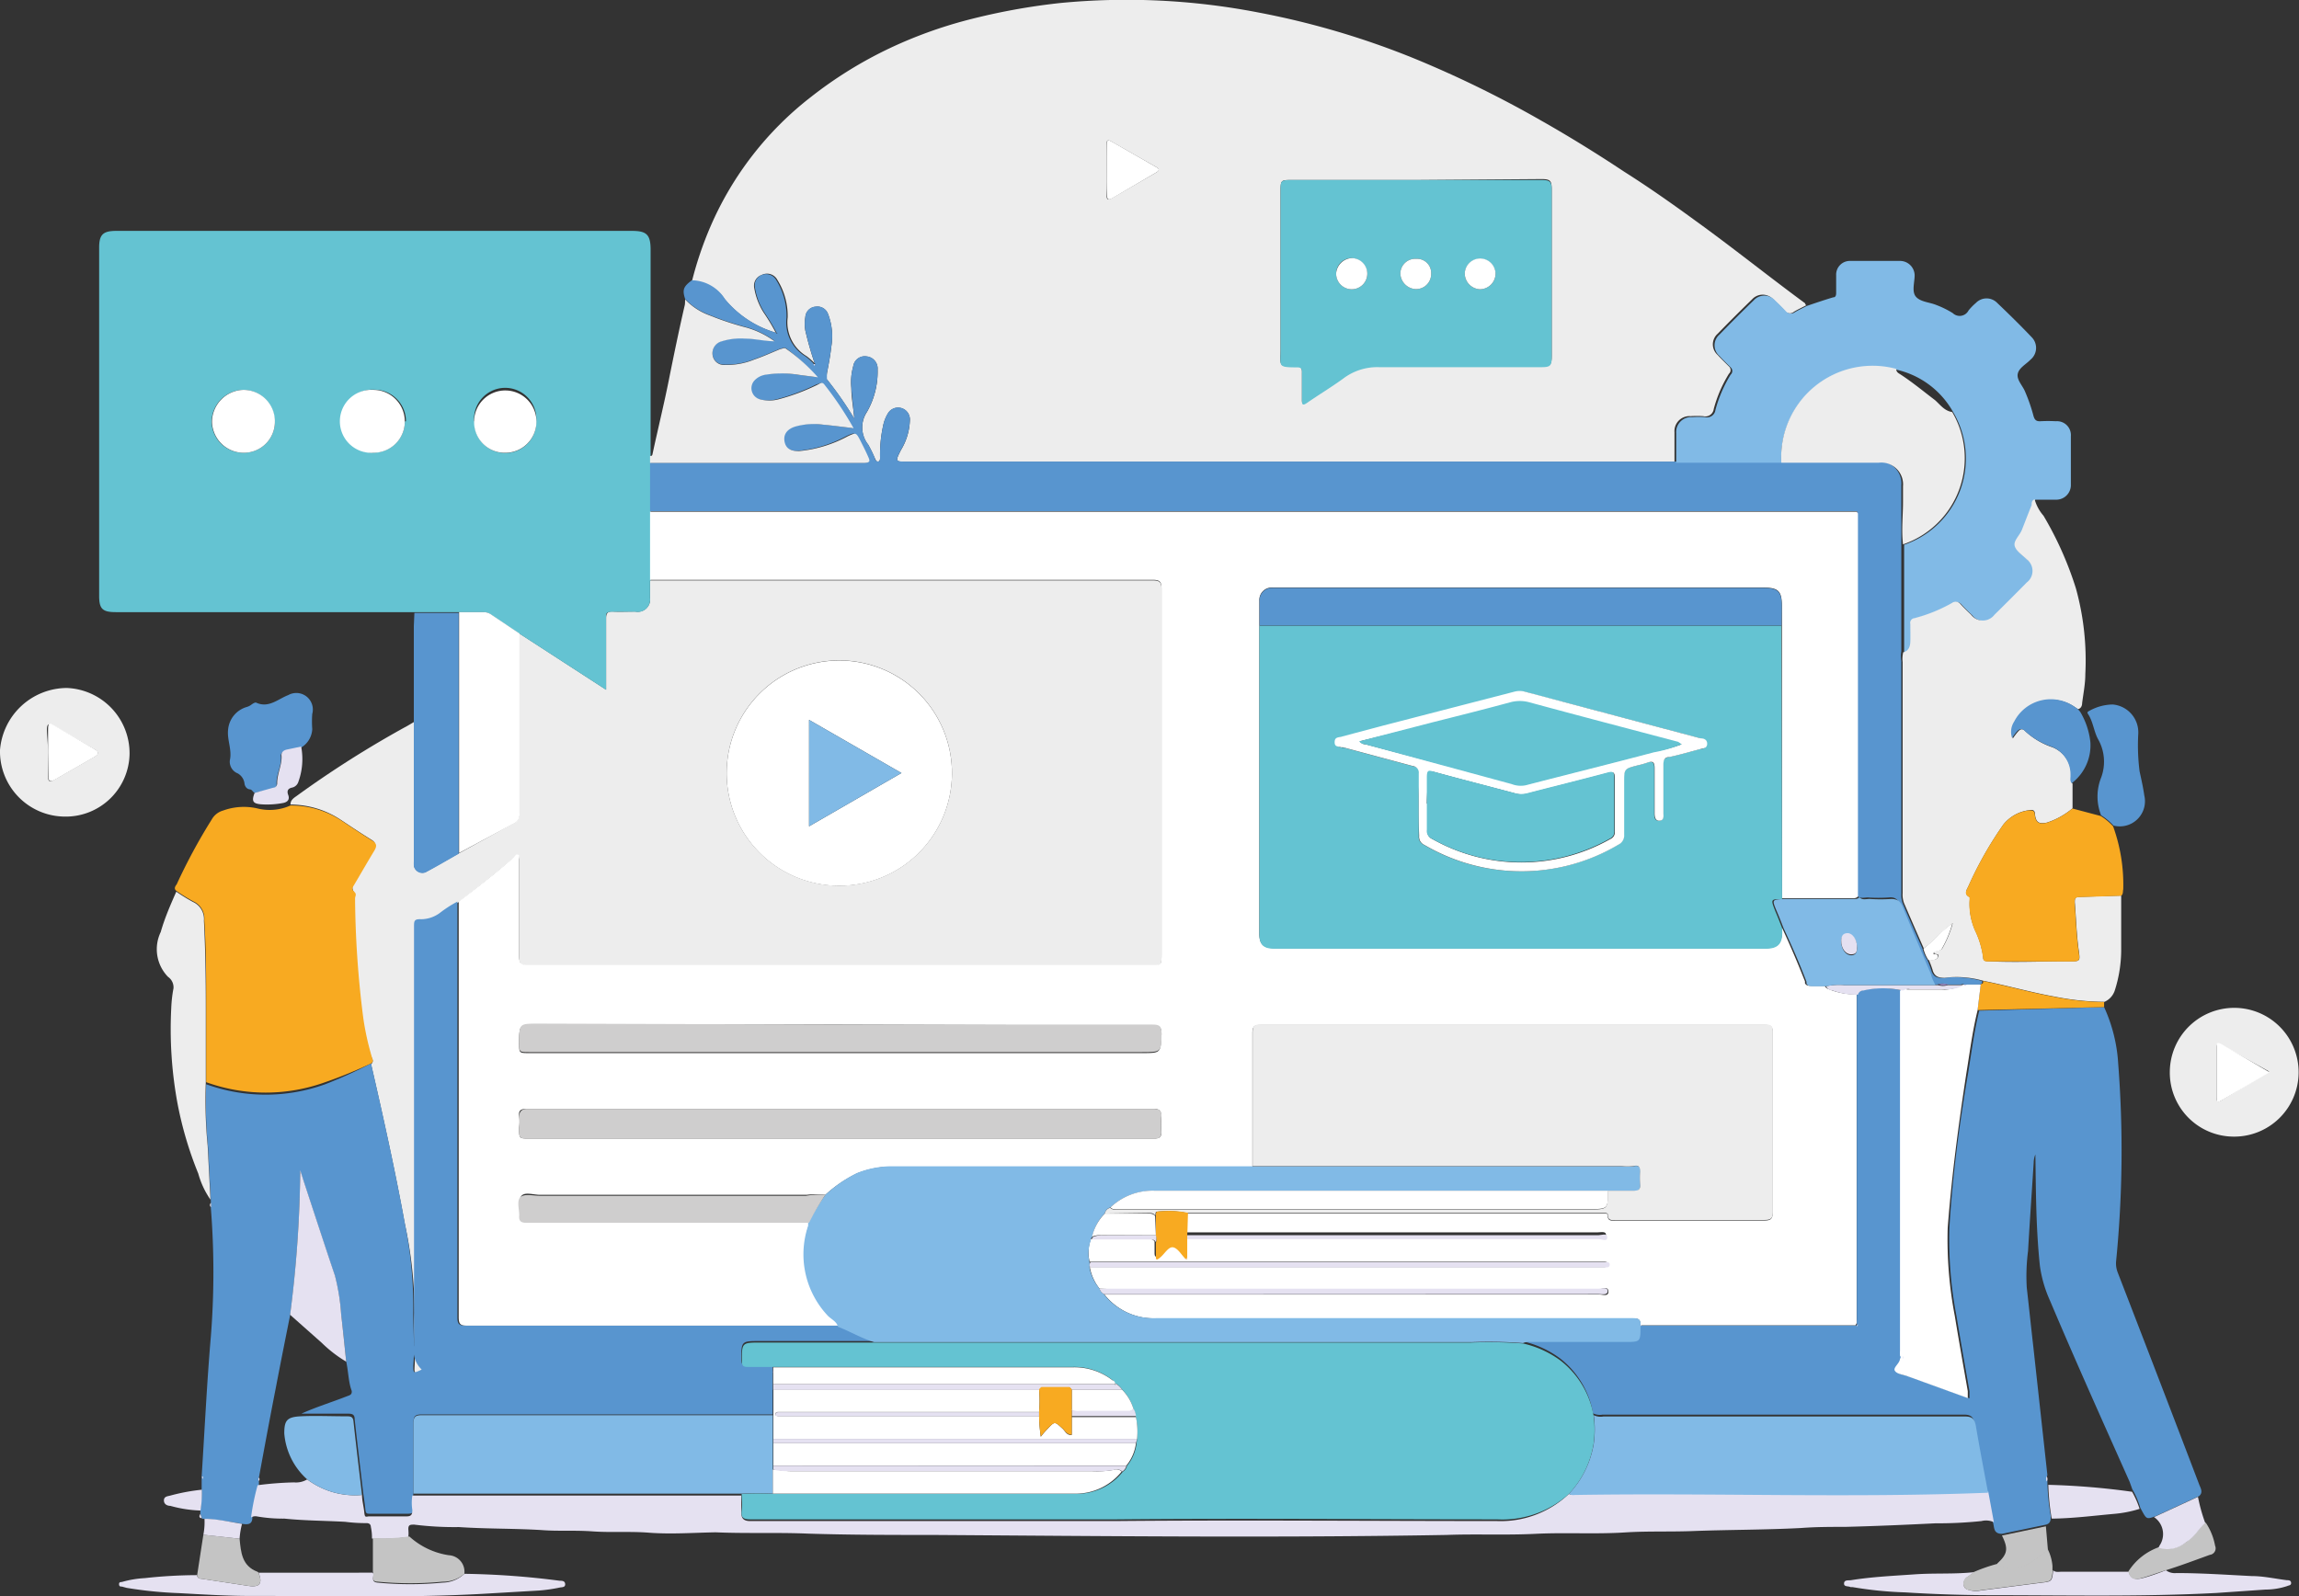 <svg id="Capa_1" data-name="Capa 1" xmlns="http://www.w3.org/2000/svg" viewBox="0 0 122.44 85.04">
            <rect x="0" y="0" width="122.44" height="85.04" fill="#333333" stroke="none"/>
            <defs><style>.cls-1{fill:#ededed;}.cls-2{fill:#64c3d2;}.cls-3{fill:#5895cf;}.cls-4{fill:#81bae6;}.cls-5{fill:#e5e1f1;}.cls-6{fill:#f8aa21;}.cls-7{fill:#c4c4c4;}.cls-8{fill:#fff;}.cls-9{fill:#9385be;}.cls-10{fill:#cfcece;}</style></defs><title>cartoon-system2</title><path class="cls-1" d="M59.29,29.34a19.08,19.08,0,0,1,1-2.95,17.5,17.5,0,0,1,5.36-6.89,22.11,22.11,0,0,1,4.17-2.58,23.82,23.82,0,0,1,4.09-1.49,34.24,34.24,0,0,1,5-.92A36.8,36.8,0,0,1,89.38,15a43.51,43.51,0,0,1,8.44,2.49,57.87,57.87,0,0,1,6.71,3.29c1.5.85,3,1.78,4.4,2.71,1.28.81,2.52,1.68,3.74,2.57,2,1.44,3.94,3,5.91,4.45,0,0,0,.07.06.1-.22.12-.45.22-.66.35a.35.35,0,0,1-.52-.08c-.18-.2-.38-.39-.58-.58a.76.76,0,0,0-1.13,0q-.93.9-1.83,1.83a.75.75,0,0,0,0,1.13c.19.21.4.41.6.61a.26.26,0,0,1,0,.39,7,7,0,0,0-.81,1.88.45.45,0,0,1-.56.38,5,5,0,0,0-.67,0,.8.8,0,0,0-.86.86c0,.53,0,1.05,0,1.57l-.52,0H70.81c-.7,0-.7,0-.39-.62a3.26,3.26,0,0,0,.48-1.63.63.63,0,0,0-1.18-.31,2,2,0,0,0-.25.66,7.22,7.22,0,0,0-.16,1.67c0,.08,0,.19-.09.22s-.14-.08-.18-.16a7.21,7.21,0,0,0-.36-.74,1.48,1.48,0,0,1-.07-1.74,4.32,4.32,0,0,0,.57-2.26.65.65,0,0,0-.59-.7.62.62,0,0,0-.71.53,3.12,3.12,0,0,0-.1,1.14c0,.52.1,1,.16,1.65a19.34,19.34,0,0,0-1.46-2.1c-.08-.1,0-.2,0-.32.09-.46.18-.93.23-1.4a3.31,3.31,0,0,0-.17-1.76.6.6,0,0,0-.65-.39.59.59,0,0,0-.56.56,2.12,2.12,0,0,0,0,.71,17.49,17.49,0,0,0,.5,1.75l0,0a3.23,3.23,0,0,0-.44-.39,2.1,2.1,0,0,1-1-2.06,3.62,3.62,0,0,0-.55-2A.62.62,0,0,0,63,29a.6.6,0,0,0-.39.69,3.49,3.49,0,0,0,.5,1.31,10.66,10.66,0,0,1,.65,1.08l0,0-.21-.07a5.54,5.54,0,0,1-2.52-1.73A2.13,2.13,0,0,0,59.29,29.34Zm38.55-5.4H91.22c-.54,0-.58,0-.58.57V33c0,.79-.16.91.83.87.26,0,.32.09.31.33,0,.47,0,.94,0,1.42,0,.22,0,.31.26.15.63-.44,1.3-.84,1.92-1.29a3,3,0,0,1,1.93-.62c2.88,0,5.76,0,8.64,0,.47,0,.55-.07.55-.53v-8.9c0-.46-.08-.54-.55-.54Zm-16.46-.58c0,.46,0,.92,0,1.38,0,.17,0,.31.26.18L84,23.55c.21-.12.18-.21,0-.31L81.65,21.9c-.19-.11-.28-.11-.28.15C81.38,22.49,81.38,22.92,81.38,23.36Z" transform="translate(-22.44 -14.35)"/><path class="cls-1" d="M37.91,57.21c0-.26.2-.36.36-.48A55.11,55.11,0,0,1,44.17,53l.32-.19c0,.12,0,.24,0,.37V60.2a2.43,2.43,0,0,0,0,.27.46.46,0,0,0,.61.34c.6-.33,1.19-.68,1.78-1l2.87-1.58a.52.52,0,0,0,.34-.54q0-4.8,0-9.6l4.63,3v-.73c0-1,0-2,0-3.07,0-.27.09-.38.37-.36s.8,0,1.19,0a.66.66,0,0,0,.78-.73c0-.31,0-.62,0-.93H83.84c.36,0,.46.1.46.46,0,6.51,0,13,0,19.52,0,.52,0,.54-.52.54q-16.6,0-33.21,0c-.39,0-.48-.1-.48-.48,0-1.71,0-3.42,0-5.13,0-.09,0-.22-.06-.27s-.16.08-.23.14c-.95.82-1.93,1.6-2.93,2.36a6.42,6.42,0,0,0-.93.6,1.71,1.71,0,0,1-1,.34c-.34,0-.38.1-.38.4q0,11.16,0,22.33a1.39,1.39,0,0,0,.41,1.26c-.46.21-.47.21-.45-.21.06-.94-.06-1.89,0-2.83A22.45,22.45,0,0,0,44,79.55c-.52-2.85-1.15-5.68-1.8-8.51.16-.13.08-.27,0-.41a14.55,14.55,0,0,1-.46-2.08,52.49,52.49,0,0,1-.44-6.39c0-.12,0-.27-.05-.36s-.06-.24,0-.36c.36-.61.71-1.22,1.08-1.83.12-.21.15-.36-.1-.52-.55-.34-1.09-.7-1.63-1.06A4.87,4.87,0,0,0,37.91,57.21ZM73.14,55.6a6,6,0,1,0-6.07,5.93A6,6,0,0,0,73.14,55.6Z" transform="translate(-22.44 -14.35)"/><path class="cls-2" d="M57.06,45.28c0,.31,0,.62,0,.93a.66.66,0,0,1-.78.73c-.39,0-.79,0-1.19,0s-.37.09-.37.36c0,1,0,2.05,0,3.07v.73l-4.63-3-1.49-1a.71.71,0,0,0-.42-.14l-1.31,0c-.79,0-1.57,0-2.36,0l-.49,0H28.61c-.71,0-.89-.17-.89-.87V27.55c0-.7.2-.9.91-.9H56.09c.77,0,1,.18,1,1V38.25c0,.12,0,.25,0,.37v6.66Zm-20-8.49a1.67,1.67,0,0,0-1.7-1.67,1.72,1.72,0,0,0-1.65,1.69,1.69,1.69,0,0,0,1.71,1.66A1.65,1.65,0,0,0,37.08,36.79Zm7,0a1.68,1.68,0,0,0-1.64-1.68,1.68,1.68,0,1,0,0,3.35A1.66,1.66,0,0,0,44,36.8Zm3.65,0a1.63,1.63,0,0,0,1.66,1.69A1.64,1.64,0,0,0,51,36.8a1.66,1.66,0,1,0-3.31,0Z" transform="translate(-22.44 -14.35)"/><path class="cls-3" d="M134.5,68a8.39,8.39,0,0,1,.75,3,59.74,59.74,0,0,1-.11,10.53,1.32,1.32,0,0,0,.09.62q2.18,5.63,4.33,11.27c.08.21.23.43,0,.63l-2.34,1.08c-.46.16-.46.16-.74-.36l-.05-.09h0a4.61,4.61,0,0,0-.43-1l-.14-.39c-1.43-3.21-2.87-6.41-4.24-9.65a6.73,6.73,0,0,1-.54-1.86c-.21-2-.21-3.94-.24-5.93a1.19,1.19,0,0,0-.09.44c-.1,1.57-.21,3.14-.3,4.7a10.5,10.5,0,0,0-.07,1.94c.12,1.06.23,2.11.35,3.16l.75,6.84a.36.36,0,0,0,0,.27l0,.11a12.06,12.06,0,0,0,.18,1.8c0,.19,0,.39-.25.46l-2.34.49c-.52,0-.39-.4-.51-.66l-.3-1.63c-.22-1.19-.45-2.37-.65-3.56-.07-.36-.18-.5-.58-.5H107.79a.82.82,0,0,1-.51-.07,4.73,4.73,0,0,0-1.76-2.93,5.29,5.29,0,0,0-2-.91.79.79,0,0,1,.4,0h5c.84,0,.84,0,.84-.84l.07,0h11.44c.09,0,.07-.06.06-.11s0-.17,0-.26v-17c0-.09,0-.18,0-.26s.16-.18.28-.22a4.7,4.7,0,0,1,2.11,0c0,.1,0,.19,0,.29V86.3a2.83,2.83,0,0,0,0,.29l0,.15c0,.26-.41.44-.27.65s.46.2.71.3l.17.06,3,1.09c0-.15,0-.26,0-.37-.23-1.33-.47-2.67-.69-4a21.64,21.64,0,0,1-.38-4.69c.16-2.77.53-5.53,1-8.28.18-1.1.32-2.21.59-3.31Z" transform="translate(-22.44 -14.35)"/><path class="cls-3" d="M42.2,71c.65,2.83,1.28,5.66,1.8,8.51a22.45,22.45,0,0,1,.45,4.76c0,.94.08,1.89,0,2.83,0,.42,0,.42.45.21a1.39,1.39,0,0,1-.41-1.26q0-11.18,0-22.33c0-.3,0-.42.38-.4a1.71,1.71,0,0,0,1-.34,6.42,6.42,0,0,1,.93-.6q0,11.07,0,22.14c0,.36.08.45.45.45H67.07c.65.25,1.26.62,1.93.82H62.92c-1,0-1,0-1,1,0,.22.07.31.3.3.45,0,.91,0,1.37,0v.21s0,.06,0,.09l0,.6v.29l0,1.42H44.9c-.34,0-.44.09-.44.44,0,1.24,0,2.49,0,3.74a2.48,2.48,0,0,0,0,.77c0,.23,0,.34-.3.34l-2,0c-.18,0-.24,0-.26-.22s-.08-.62-.12-.92c-.15-1.29-.31-2.59-.45-3.88,0-.25-.1-.31-.34-.31-.83,0-1.66,0-2.5,0,.79-.36,1.62-.61,2.43-.93.14-.05.28-.08.25-.29C41,88,41,87.45,40.88,86.89c-.09-.83-.17-1.66-.27-2.49a11.06,11.06,0,0,0-.33-2.06c-.55-1.63-1.08-3.26-1.62-4.9-.08-.24-.15-.48-.23-.72a63.56,63.56,0,0,1-.54,7.7c-.26,1.3-.52,2.6-.77,3.91-.31,1.58-.6,3.15-.89,4.73a.19.19,0,0,0,0,.19l0,.22a12.48,12.48,0,0,0-.35,1.72c0,.39-.26.38-.53.34-.65-.11-1.29-.22-2-.27h-.14L33.11,95v-.22a5.92,5.92,0,0,0,.07-1.11h0l0,0a.13.13,0,0,0,0-.06l0-.53V93c.16-2.49.28-5,.49-7.46a43.26,43.26,0,0,0,0-6.83l0-.23v-.14l-.15-2.87a25.15,25.15,0,0,1-.1-3.36,9.33,9.33,0,0,0,6.34,0A23.43,23.43,0,0,0,42.2,71Z" transform="translate(-22.44 -14.35)"/><path class="cls-3" d="M57.06,41.61V39H68.35c.42,0,.42,0,.23-.39s-.26-.54-.39-.8c-.23-.44-.23-.43-.67-.23a6.78,6.78,0,0,1-2.59.79c-.48,0-.73-.18-.78-.53s.15-.65.59-.78a3.69,3.69,0,0,1,1.44-.1c.53.05,1.06.12,1.65.19a17.84,17.84,0,0,0-1.56-2.33c-.12-.14-.23,0-.33,0a11.06,11.06,0,0,1-2.1.79,1.9,1.9,0,0,1-1,0,.61.61,0,0,1-.29-1,1,1,0,0,1,.55-.3,5.62,5.62,0,0,1,1.83,0l1,.13a9.47,9.47,0,0,0-1.61-1.52c-.12-.09-.21,0-.31,0-.46.19-.92.4-1.39.56a3.81,3.81,0,0,1-1.57.29.61.61,0,0,1-.66-.53.66.66,0,0,1,.5-.73,3.38,3.38,0,0,1,1.22-.14c.53,0,1,.13,1.58.14a4.74,4.74,0,0,0-1.46-.72,15.89,15.89,0,0,1-2-.66,3.34,3.34,0,0,1-1.3-.85c-.16-.49-.1-.66.36-1a2.13,2.13,0,0,1,1.76,1,5.54,5.54,0,0,0,2.52,1.73l.21.07s0,.07.07,0l-.05,0A10.66,10.66,0,0,0,63.15,31a3.49,3.49,0,0,1-.5-1.31A.6.6,0,0,1,63,29a.62.62,0,0,1,.78.27,3.62,3.62,0,0,1,.55,2,2.1,2.1,0,0,0,1,2.06,3.23,3.23,0,0,1,.44.39s0,.08.06.05,0-.06,0-.07a17.49,17.49,0,0,1-.5-1.75,2.12,2.12,0,0,1,0-.71.59.59,0,0,1,.56-.56.6.6,0,0,1,.65.39,3.31,3.31,0,0,1,.17,1.76c-.05.47-.14.94-.23,1.4,0,.12,0,.22,0,.32a19.34,19.34,0,0,1,1.46,2.1c-.06-.61-.12-1.13-.16-1.65a3.12,3.12,0,0,1,.1-1.14.62.62,0,0,1,.71-.53.65.65,0,0,1,.59.7,4.32,4.32,0,0,1-.57,2.26,1.48,1.48,0,0,0,.07,1.74,7.21,7.21,0,0,1,.36.74c0,.08.07.18.18.16s.09-.14.09-.22a7.22,7.22,0,0,1,.16-1.67,2,2,0,0,1,.25-.66.63.63,0,0,1,1.18.31,3.26,3.26,0,0,1-.48,1.63c-.31.63-.31.62.39.62h40.33l.52,0,3,0c.87,0,1.73,0,2.6,0l.45,0c1.58,0,3.16,0,4.74,0a1.16,1.16,0,0,1,1.25,1.26v.82c0,.76,0,1.52,0,2.28,0,1.92,0,3.83,0,5.75a1.51,1.51,0,0,0,0,.52V61.94a1.31,1.31,0,0,0,.07.52c.35.81.7,1.62,1.06,2.43a1.89,1.89,0,0,0,.26.6,4.65,4.65,0,0,1,.2.52c.09.35.29.45.64.44a5.16,5.16,0,0,1,2.07.16c0,.12,0,.16-.12.19l-.3,0h-.52a.21.21,0,0,0-.19,0h-.72a.7.7,0,0,0-.53,0h-.15c-.1-.2-.21-.4-.3-.61-.51-1.2-1-2.4-1.51-3.6-.12-.3-.27-.47-.63-.43a8.22,8.22,0,0,1-1.11,0c-.2,0-.41.08-.57-.09q0-10.2,0-20.41c0-.05,0-.08-.06-.08H57.06Z" transform="translate(-22.44 -14.35)"/><path class="cls-4" d="M117.31,39c-.87,0-1.73,0-2.6,0l-3,0c0-.52,0-1,0-1.57a.8.8,0,0,1,.86-.86,5,5,0,0,1,.67,0,.45.45,0,0,0,.56-.38,7,7,0,0,1,.81-1.88.26.26,0,0,0,0-.39c-.2-.2-.41-.4-.6-.61a.75.75,0,0,1,0-1.13q.9-.93,1.83-1.83a.76.76,0,0,1,1.13,0c.2.19.4.38.58.58A.35.35,0,0,0,118,31c.21-.13.44-.23.66-.35.47-.16.94-.32,1.41-.46.15,0,.16-.14.16-.25,0-.31,0-.62,0-.93a.73.73,0,0,1,.75-.76c.89,0,1.77,0,2.66,0a.78.78,0,0,1,.77.76c0,.39-.17.89.08,1.16s.72.28,1.08.43a5,5,0,0,1,.87.43.53.53,0,0,0,.84-.14,2.94,2.94,0,0,1,.39-.4.79.79,0,0,1,1.14,0c.62.59,1.23,1.19,1.83,1.82a.81.81,0,0,1-.06,1.2c-.24.25-.62.44-.68.76s.26.62.39.94a9.1,9.1,0,0,1,.45,1.3c.06.21.15.29.36.28a7.66,7.66,0,0,1,.83,0,.74.74,0,0,1,.8.79q0,1.29,0,2.58a.78.78,0,0,1-.8.81h-1.08c-.13.06-.12.2-.16.31-.18.44-.34.89-.52,1.32s-.46.58-.38.86.41.48.64.71a.77.77,0,0,1,0,1.23c-.57.58-1.14,1.15-1.72,1.72a.78.78,0,0,1-1.24,0c-.19-.18-.38-.36-.56-.56a.33.33,0,0,0-.46-.07,8.2,8.2,0,0,1-2,.81.25.25,0,0,0-.22.31c0,.31,0,.62,0,.94s-.08.49-.38.57c0-1.92,0-3.83,0-5.75a4.85,4.85,0,0,0,2.62-7.05,4.63,4.63,0,0,0-3-2.27A4.87,4.87,0,0,0,117.31,39Z" transform="translate(-22.44 -14.35)"/><path class="cls-1" d="M123.8,49.1c.3-.08.37-.31.38-.57s0-.63,0-.94a.25.25,0,0,1,.22-.31,8.2,8.2,0,0,0,2-.81.33.33,0,0,1,.46.07c.18.2.37.38.56.56a.78.78,0,0,0,1.24,0c.58-.57,1.15-1.14,1.72-1.72a.77.77,0,0,0,0-1.23c-.23-.23-.56-.43-.64-.71s.26-.56.38-.86.34-.88.52-1.32c0-.11,0-.25.16-.31a2.24,2.24,0,0,0,.47.87A18.26,18.26,0,0,1,133,45.7a14.37,14.37,0,0,1,.5,4.56c0,.52-.1,1-.17,1.55,0,.12-.05.28-.22.32l-.15-.1a2.19,2.19,0,0,0-3.21.79,1,1,0,0,0-.11.87,3.39,3.39,0,0,1,.29-.38c.11-.12.23-.17.38,0a4,4,0,0,0,1.44.85,1.58,1.58,0,0,1,1,1.52c0,.14-.05.3.07.42v1.31a4.06,4.06,0,0,1-1.36.76c-.42.09-.59,0-.64-.43,0-.23-.12-.27-.31-.23a2.09,2.09,0,0,0-1.37.76,19.64,19.64,0,0,0-1.86,3.28c-.09.2-.27.42.06.59.07,0,0,.14,0,.21a3.5,3.5,0,0,0,.29,1.56,4.73,4.73,0,0,1,.43,1.43c0,.16.06.21.25.22,1.45.07,2.91,0,4.37,0,.55,0,.55,0,.47-.58-.12-.85-.14-1.71-.21-2.56,0-.21,0-.29.27-.29l2.2-.07c0,1,0,1.91,0,2.86a7.1,7.1,0,0,1-.34,2.19,1,1,0,0,1-.55.61,14,14,0,0,1-2.66-.28c-1.28-.23-2.52-.59-3.79-.84a5.16,5.16,0,0,0-2.07-.16c-.35,0-.55-.09-.64-.44a4.65,4.65,0,0,0-.2-.52c.18,0,.41.05.5-.16s-.21-.08-.21-.22.37-.07.44-.24a5.74,5.74,0,0,0,.55-1.33l0,0h0l0,0c-.56.4-1,.93-1.54,1.35-.36-.81-.71-1.62-1.06-2.43a1.31,1.31,0,0,1-.07-.52V49.62A1.51,1.51,0,0,1,123.8,49.1Z" transform="translate(-22.44 -14.35)"/><path class="cls-5" d="M35.81,95.19a12.48,12.48,0,0,1,.35-1.72,17.9,17.9,0,0,1,1.94-.15,1.14,1.14,0,0,0,.7-.16,4.24,4.24,0,0,0,2.92.83c0,.3.09.61.12.92s.08.23.26.22l2,0c.25,0,.3-.11.3-.34a2.48,2.48,0,0,1,0-.77H61.92c0,.3,0,.6,0,.9s.11.46.47.46c6.49,0,13,0,19.47,0,6.76-.06,13.53,0,20.3,0A5.27,5.27,0,0,0,106,93.93c.1.08.22,0,.33,0,7.32-.08,14.65.17,22-.12l.3,1.63a1,1,0,0,0-.66-.06,22.33,22.33,0,0,1-2.45.12c-1.6.08-3.2.15-4.81.19-.78,0-1.56,0-2.35.06-1.9.1-3.8.09-5.7.16-1.2.05-2.39,0-3.58.07-1.62.11-3.24,0-4.86.08s-3.16,0-4.74.06c-9.11.16-18.23.06-27.34,0-2.21,0-4.43,0-6.65-.07-1.64-.07-3.29,0-4.93-.07C59.35,96,58.2,96.09,57,96c-1-.08-2,0-3-.07s-1.82,0-2.72-.07c-1.47-.09-2.94-.06-4.4-.16a17.26,17.26,0,0,1-2.38-.13c-.21,0-.33,0-.31.28s0,.25,0,.38a9.67,9.67,0,0,1-1.94.08,2.61,2.61,0,0,0-.06-.62c0-.13-.09-.2-.22-.2a8.77,8.77,0,0,1-1.15-.07c-1.08-.06-2.16-.06-3.23-.17a8.06,8.06,0,0,1-1.48-.12A.42.42,0,0,0,35.81,95.19Z" transform="translate(-22.44 -14.35)"/><path class="cls-6" d="M42.2,71a23.43,23.43,0,0,1-2.44,1,9.33,9.33,0,0,1-6.34,0c0-1.33,0-2.66,0-4,0-1.55,0-3.09-.1-4.63a1,1,0,0,0-.58-1,8.84,8.84,0,0,1-.89-.55c-.15-.1-.11-.22,0-.36A30.42,30.42,0,0,1,33.72,58a1,1,0,0,1,.6-.47,3.24,3.24,0,0,1,1.8-.12,2.7,2.7,0,0,0,1.79-.15,4.87,4.87,0,0,1,2.74.82c.54.36,1.08.72,1.63,1.06.25.16.22.31.1.52-.37.61-.72,1.22-1.08,1.83-.07.12-.16.22,0,.36s.05.24.05.36a52.49,52.49,0,0,0,.44,6.39,14.55,14.55,0,0,0,.46,2.08C42.28,70.77,42.36,70.91,42.2,71Z" transform="translate(-22.44 -14.35)"/><path class="cls-1" d="M58.93,30.3a3.34,3.34,0,0,0,1.3.85,15.89,15.89,0,0,0,2,.66,4.74,4.74,0,0,1,1.46.72c-.53,0-1.05-.14-1.58-.14a3.38,3.38,0,0,0-1.22.14.66.66,0,0,0-.5.73.61.61,0,0,0,.66.53,3.81,3.81,0,0,0,1.57-.29c.47-.16.93-.37,1.39-.56.1,0,.19-.1.31,0A9.47,9.47,0,0,1,66,34.45l-1-.13a5.62,5.62,0,0,0-1.83,0,1,1,0,0,0-.55.3.61.61,0,0,0,.29,1,1.9,1.9,0,0,0,1,0,11.06,11.06,0,0,0,2.1-.79c.1-.05.21-.15.33,0a17.84,17.84,0,0,1,1.56,2.33c-.59-.07-1.12-.14-1.65-.19a3.69,3.69,0,0,0-1.44.1c-.44.13-.65.41-.59.78s.3.54.78.53a6.78,6.78,0,0,0,2.59-.79c.44-.2.44-.21.67.23.13.26.27.53.39.8s.19.39-.23.39H57.06v-.37c.08,0,.12,0,.14-.14.28-1.3.6-2.6.86-3.9s.54-2.66.85-4C58.93,30.5,58.92,30.4,58.93,30.3Z" transform="translate(-22.44 -14.35)"/><path class="cls-6" d="M135.4,62.07l-2.2.07c-.22,0-.28.08-.27.29.07.85.09,1.71.21,2.56.08.56.08.58-.47.58-1.46,0-2.92,0-4.37,0-.19,0-.24-.06-.25-.22a4.73,4.73,0,0,0-.43-1.43,3.5,3.5,0,0,1-.29-1.56c0-.07,0-.17,0-.21-.33-.17-.15-.39-.06-.59a19.64,19.64,0,0,1,1.86-3.28,2.09,2.09,0,0,1,1.37-.76c.19,0,.29,0,.31.23.05.43.22.52.64.43a4.06,4.06,0,0,0,1.36-.76l1.51.4a3.16,3.16,0,0,1,.66.55,9.15,9.15,0,0,1,.54,3.36C135.49,61.82,135.53,62,135.4,62.07Z" transform="translate(-22.44 -14.35)"/><path class="cls-1" d="M25.82,57.85a3.47,3.47,0,0,1-3.38-3.54A3.59,3.59,0,0,1,26,51a3.48,3.48,0,0,1,3.34,3.53A3.4,3.4,0,0,1,25.82,57.85ZM25,54.44v1.27c0,.24.06.33.3.2l2.16-1.24c.24-.14.27-.26,0-.41L25.27,53c-.24-.14-.33-.07-.33.21S25,54,25,54.44Z" transform="translate(-22.44 -14.35)"/><path class="cls-3" d="M44.51,47c.79,0,1.57,0,2.36,0,0,2.9,0,5.79,0,8.69,0,1.38,0,2.76,0,4.14-.59.34-1.18.69-1.78,1a.46.46,0,0,1-.61-.34,2.43,2.43,0,0,1,0-.27V53.14c0-.13,0-.25,0-.37,0-1.69,0-3.38,0-5.07Z" transform="translate(-22.44 -14.35)"/><path class="cls-1" d="M138,71.43a3.43,3.43,0,1,1,3.39,3.47A3.41,3.41,0,0,1,138,71.43Zm5.29,0L140.71,70c-.18-.1-.22,0-.22.16V72.8c0,.15,0,.31.22.19Z" transform="translate(-22.44 -14.35)"/><path class="cls-1" d="M31.83,61.85a8.84,8.84,0,0,0,.89.55,1,1,0,0,1,.58,1c.08,1.54.1,3.08.1,4.63,0,1.33,0,2.66,0,4a25.15,25.15,0,0,0,.1,3.36l.15,2.87A4.56,4.56,0,0,1,33,76.87a19.58,19.58,0,0,1-1.12-3.81,21.8,21.8,0,0,1-.32-5A7,7,0,0,1,31.68,67a.68.68,0,0,0-.29-.61A2.11,2.11,0,0,1,31,64C31.21,63.26,31.52,62.55,31.83,61.85Z" transform="translate(-22.44 -14.35)"/><path class="cls-5" d="M137.79,98a.8.8,0,0,0,.56.15c1.32,0,2.63.09,4,.16.63,0,1.25.14,1.88.22.09,0,.22,0,.23.14s-.12.13-.2.17a3.67,3.67,0,0,1-1.17.19l-2.6.18c-3.95.21-7.9.12-11.84.12-1.58,0-3.16-.05-4.74-.15a20.27,20.27,0,0,1-2.8-.28H121c-.12-.07-.36,0-.35-.2s.23-.15.37-.17c1.12-.18,2.24-.23,3.37-.31s2.14,0,3.2-.12l-.33.24a.42.42,0,0,0-.23.44c0,.21.21.26.38.3a1.3,1.3,0,0,0,.52,0l3.19-.41c.6-.07.6-.06.67-.66.13.11.29.07.43.07h3.59c.11.42.42.42.74.34S137.37,98.17,137.79,98Z" transform="translate(-22.44 -14.35)"/><path class="cls-5" d="M47.17,98.19a43.23,43.23,0,0,1,5.08.37c.12,0,.28,0,.29.18s-.18.16-.28.18a8.58,8.58,0,0,1-1.1.16l-2.9.17c-4.15.24-8.29.11-12.44.12-1.27,0-2.55-.08-3.83-.15a22,22,0,0,1-2.8-.28l-.26-.07c-.07,0-.15,0-.15-.13s.1-.1.17-.12a5.47,5.47,0,0,1,1.2-.2,26.09,26.09,0,0,1,2.79-.16c0,.2.2.19.34.21l2.37.36c.62.1.79-.12.56-.7l.56,0H42.3c.1.17-.16.5.26.53a18.08,18.08,0,0,0,3.45,0A1.71,1.71,0,0,0,47.17,98.19Z" transform="translate(-22.44 -14.35)"/><path class="cls-3" d="M36,56.59c-.1-.05-.13-.18-.26-.19s-.26-.13-.28-.32a.71.71,0,0,0-.36-.53.67.67,0,0,1-.42-.69c.13-.57-.16-1.1-.09-1.66a1.38,1.38,0,0,1,1-1.19.75.75,0,0,0,.25-.13c.07-.05.18-.12.24-.1.67.31,1.16-.19,1.71-.4a.88.88,0,0,1,1.28,1,5.48,5.48,0,0,0,0,.81,1.21,1.21,0,0,1-.62,1l-.76.16c-.15,0-.31.12-.29.29.05.52-.27,1-.23,1.5,0,.12-.08.2-.2.24Z" transform="translate(-22.44 -14.35)"/><path class="cls-3" d="M135,58.33a3.16,3.16,0,0,0-.66-.55,2.71,2.71,0,0,1,0-2,2.42,2.42,0,0,0-.16-2.05c-.23-.42-.26-.93-.54-1.35-.06-.08,0-.13.07-.16a2.63,2.63,0,0,1,1.25-.34,1.49,1.49,0,0,1,1.36,1.56,10.93,10.93,0,0,0,.07,2c.09.42.19.85.25,1.28A1.34,1.34,0,0,1,135,58.33Z" transform="translate(-22.44 -14.35)"/><path class="cls-3" d="M132.78,56.07c-.12-.12-.06-.28-.07-.42a1.58,1.58,0,0,0-1-1.52,4,4,0,0,1-1.44-.85c-.15-.14-.27-.09-.38,0a3.39,3.39,0,0,0-.29.38,1,1,0,0,1,.11-.87,2.19,2.19,0,0,1,3.21-.79l.15.1.11.11.06.08a4,4,0,0,1,.53,1.6A2.54,2.54,0,0,1,132.78,56.07Z" transform="translate(-22.44 -14.35)"/><path class="cls-7" d="M47.17,98.19a1.71,1.71,0,0,1-1.16.42,18.08,18.08,0,0,1-3.45,0c-.42,0-.16-.36-.26-.53v-1.8a9.67,9.67,0,0,0,1.94-.08,4,4,0,0,0,2.1,1A.88.88,0,0,1,47.17,98.19Z" transform="translate(-22.44 -14.35)"/><path class="cls-7" d="M36.21,98.13c.23.58.06.8-.56.7l-2.37-.36c-.14,0-.31,0-.34-.21l.33-2.15,1.93.21c.07.72.12,1.45.95,1.76C36.18,98.09,36.19,98.11,36.21,98.13Z" transform="translate(-22.44 -14.35)"/><path class="cls-6" d="M128.05,66.61c1.27.25,2.51.61,3.79.84a14,14,0,0,0,2.66.28V68l-6.74.16.17-1.38C128,66.77,128.09,66.73,128.05,66.61Z" transform="translate(-22.44 -14.35)"/><path class="cls-7" d="M137.79,98c-.42.13-.84.29-1.26.41s-.63.08-.74-.34a3.18,3.18,0,0,1,1.63-1.3,1.53,1.53,0,0,0,1.49-.31c.41-.26.62-.7,1-1a3.23,3.23,0,0,1,.5,1.23.35.35,0,0,1-.28.49C139.33,97.47,138.56,97.76,137.79,98Z" transform="translate(-22.44 -14.35)"/><path class="cls-7" d="M131.77,98c-.07.6-.07.59-.67.66l-3.19.41a1.3,1.3,0,0,1-.52,0c-.17,0-.34-.09-.38-.3a.42.42,0,0,1,.23-.44l.33-.24a9.09,9.09,0,0,1,1.24-.43,1.58,1.58,0,0,0,1.81-.12,10.46,10.46,0,0,0,.89-.64,2.46,2.46,0,0,1,.24.87V98Z" transform="translate(-22.44 -14.35)"/><path class="cls-5" d="M139.89,95.49c-.36.31-.57.75-1,1a1.53,1.53,0,0,1-1.49.31,1.14,1.14,0,0,1,.1-.19,1.09,1.09,0,0,0-.34-1.44l2.34-1.08A8.65,8.65,0,0,0,139.89,95.49Z" transform="translate(-22.44 -14.35)"/><path class="cls-7" d="M131.51,96.94a10.46,10.46,0,0,1-.89.64,1.58,1.58,0,0,1-1.81.12s0,0,0-.06c.55-.5.6-.78.25-1.49l2.34-.49Z" transform="translate(-22.44 -14.35)"/><path class="cls-5" d="M36,56.59l1-.28c.12,0,.21-.12.2-.24,0-.52.28-1,.23-1.5,0-.17.14-.26.29-.29l.76-.16A3.56,3.56,0,0,1,38.33,56a.45.45,0,0,1-.35.31c-.21.05-.27.18-.19.39s0,.38-.29.43a4.58,4.58,0,0,1-1.11.07C35.92,57.17,35.82,57.05,36,56.59Z" transform="translate(-22.44 -14.35)"/><path class="cls-5" d="M35.2,96.32l-1.93-.21a3.44,3.44,0,0,0,.06-.85c.66,0,1.3.16,2,.27A4.15,4.15,0,0,0,35.2,96.32Z" transform="translate(-22.44 -14.35)"/><path class="cls-5" d="M33.19,93.71a5.92,5.92,0,0,1-.07,1.11,6.75,6.75,0,0,1-1.61-.25c-.14,0-.34-.07-.34-.29s.21-.22.35-.26A10.45,10.45,0,0,1,33.19,93.71Z" transform="translate(-22.44 -14.35)"/><path class="cls-5" d="M33.11,95l.08.23C33.09,95.22,33,95.17,33.11,95Z" transform="translate(-22.44 -14.35)"/><path class="cls-5" d="M33.68,78.43l0,.23A.14.14,0,0,1,33.68,78.43Z" transform="translate(-22.44 -14.35)"/><path class="cls-5" d="M33.25,93v.15C33.18,93.05,33.18,93,33.25,93Z" transform="translate(-22.44 -14.35)"/><path class="cls-5" d="M33.2,93.63a.13.13,0,0,1,0,.06l0,0Z" transform="translate(-22.44 -14.35)"/><path class="cls-5" d="M133.23,52.32l-.06-.08Z" transform="translate(-22.44 -14.35)"/><path class="cls-2" d="M97.84,23.94h6.69c.47,0,.55.08.55.54v8.9c0,.46-.08.53-.55.53-2.88,0-5.76,0-8.64,0a3,3,0,0,0-1.93.62c-.62.45-1.29.85-1.92,1.29-.24.16-.26.07-.26-.15,0-.48,0-.95,0-1.42,0-.24,0-.34-.31-.33-1,0-.83-.08-.83-.87V24.51c0-.53,0-.57.58-.57Zm3.42,5.82a.84.84,0,0,0,.83-.8.82.82,0,1,0-1.64,0A.85.85,0,0,0,101.26,29.76ZM94.43,28.1a.83.83,0,1,0,.83.85A.87.87,0,0,0,94.43,28.1Zm4.23.83a.75.75,0,0,0-.79-.79.79.79,0,0,0-.85.79.86.86,0,0,0,.81.82A.8.8,0,0,0,98.66,28.93Z" transform="translate(-22.44 -14.35)"/><path class="cls-8" d="M81.38,23.36c0-.44,0-.87,0-1.31,0-.26.09-.26.28-.15L84,23.24c.19.1.22.19,0,.31l-2.34,1.37c-.23.13-.26,0-.26-.18C81.37,24.28,81.38,23.82,81.38,23.36Z" transform="translate(-22.44 -14.35)"/><path class="cls-8" d="M121.39,41.7q0,10.2,0,20.41a.32.32,0,0,1-.24.09l-3.81,0v-14c0-.18,0-.37,0-.55s0-.65,0-1c0-.82-.18-1-1-1H90.23a.66.66,0,0,0-.72.69c0,.44,0,.87,0,1.31q0,8.22,0,16.45c0,.55.23.76.79.76h26.18c.61,0,.85-.24.87-.85,0-.08,0-.15,0-.23.44.94.84,1.89,1.22,2.85l0,.1c.08.15.22.13.35.14h.7c.07.14.21.17.33.22a3.76,3.76,0,0,0,1.37.23c0,.08,0,.17,0,.26v17c0,.09,0,.17,0,.26l-.06.11H121a0,0,0,0,0-.07,0H109.88l-.07,0c0-.32-.13-.37-.42-.37-1.61,0-3.22,0-4.83,0q-10.28,0-20.56,0a3.34,3.34,0,0,1-2.74-1.27h26.36c.17,0,.49.13.48-.16s-.3-.13-.47-.13H81.56L81,83a2.57,2.57,0,0,1-.52-1.15h27.34c.11,0,.25,0,.26-.14s-.13-.15-.24-.15H80.47a2.08,2.08,0,0,1,.07-1.21h3c.15,0,.3,0,.39.14v.61s0,0,0,0l0,0c0,.23.08.24.24.09s.41-.59.69-.53.44.41.66.63c0,0,0,0,0,0s0,.07.08,0h0s.07,0,0-.08v-1h21.91c.16,0,.46.1.46-.09s-.3-.12-.46-.12H85.67V79h22.25c.07,0,.14,0,.14.09,0,.35.25.28.45.28h7.89c.33,0,.45-.07.45-.43,0-3.19,0-6.38,0-9.57,0-.34-.09-.42-.42-.42q-13.43,0-26.85,0c-.35,0-.44.1-.44.44,0,2.37,0,4.74,0,7.11-.15,0-.3,0-.45,0H69.9a5,5,0,0,0-1.82.36A7,7,0,0,0,66.4,78a4.44,4.44,0,0,0-1,0H51.2c-.36,0-.82-.17-1,.07s0,.7-.07,1,.1.37.37.37H65.53l0,.15a4.76,4.76,0,0,0,1,4.74c.19.23.51.33.59.64H47.32c-.37,0-.45-.09-.45-.45q0-11.07,0-22.14c1-.76,2-1.54,2.93-2.36.07-.06.12-.19.23-.14s.06.18.06.27c0,1.71,0,3.42,0,5.13,0,.38.09.48.48.48q16.61,0,33.21,0c.5,0,.52,0,.52-.54,0-6.5,0-13,0-19.52,0-.36-.1-.46-.46-.46H57.06V41.61h64.27ZM67.19,73.42H50.51c-.32,0-.47.07-.42.41s0,.43,0,.64c0,.53,0,.53.52.53H83.93c.26,0,.37-.08.36-.34a5.21,5.21,0,0,1,0-.79c0-.37-.1-.45-.46-.45Zm0-4.49H51.09c-1,0-1,0-1,1,0,.52,0,.52.53.52H83.24c1.05,0,1,0,1.06-1,0-.38-.1-.47-.48-.47Z" transform="translate(-22.44 -14.35)"/><path class="cls-8" d="M73.14,55.6a6,6,0,1,1-5.85-6.06A6,6,0,0,1,73.14,55.6Zm-7.61,2.77,4.92-2.84L65.53,52.7Z" transform="translate(-22.44 -14.35)"/><path class="cls-8" d="M46.89,59.79c0-1.38,0-2.76,0-4.14,0-2.9,0-5.79,0-8.69l1.31,0a.71.71,0,0,1,.42.14l1.49,1q0,4.8,0,9.6a.52.52,0,0,1-.34.54Z" transform="translate(-22.44 -14.35)"/><path class="cls-8" d="M37.08,36.79a1.65,1.65,0,0,1-1.64,1.68,1.69,1.69,0,0,1-1.71-1.66,1.72,1.72,0,0,1,1.65-1.69A1.67,1.67,0,0,1,37.08,36.79Z" transform="translate(-22.44 -14.35)"/><path class="cls-8" d="M44,36.8a1.66,1.66,0,0,1-1.65,1.67,1.68,1.68,0,1,1,0-3.35A1.68,1.68,0,0,1,44,36.8Z" transform="translate(-22.44 -14.35)"/><path class="cls-8" d="M47.69,36.78a1.66,1.66,0,1,1,1.66,1.69A1.63,1.63,0,0,1,47.69,36.78Z" transform="translate(-22.44 -14.35)"/><path class="cls-2" d="M106,93.93a5.27,5.27,0,0,1-3.82,1.36c-6.77,0-13.54-.06-20.3,0-6.49,0-13,0-19.47,0-.36,0-.52-.07-.47-.46s0-.6,0-.9a15.71,15.71,0,0,1,1.68,0h.18c5.33,0,10.66,0,16,0a3.14,3.14,0,0,0,2.44-1.18.48.48,0,0,0,.22-.31,2.31,2.31,0,0,0,.51-1.2L83,91a4,4,0,0,0-.07-1.19.85.85,0,0,0-.12-.38,2.46,2.46,0,0,0-.61-1.06,1.07,1.07,0,0,0-.3-.3h-.08c0-.1-.06-.15-.13-.2a3.3,3.3,0,0,0-2.12-.7H64l-.38,0c-.46,0-.92,0-1.37,0-.23,0-.3-.08-.3-.3,0-1,0-1,1-1H69l1.27,0h30.52a23.12,23.12,0,0,1,2.76.05,5.29,5.29,0,0,1,2,.91,4.73,4.73,0,0,1,1.76,2.93,5.45,5.45,0,0,1,0,1.51A5.08,5.08,0,0,1,106,93.93Z" transform="translate(-22.44 -14.35)"/><path class="cls-4" d="M103.55,85.9a23.12,23.12,0,0,0-2.76-.05H70.27l-1.27,0c-.67-.2-1.28-.57-1.93-.82-.08-.31-.4-.41-.59-.64a4.76,4.76,0,0,1-1-4.74l0-.15A12.32,12.32,0,0,1,66.4,78a7,7,0,0,1,1.68-1.16,5,5,0,0,1,1.82-.36H88.7c.15,0,.3,0,.45,0l.48,0h19.18a2.67,2.67,0,0,0,.63,0c.23-.06.39,0,.36.29a3.75,3.75,0,0,0,0,.67c0,.26-.06.36-.33.35-.46,0-.93,0-1.39,0H83.92a3.26,3.26,0,0,0-2.35.89.39.39,0,0,0-.29.31,2.57,2.57,0,0,0-.68,1.28.12.12,0,0,0-.06.14,2.08,2.08,0,0,0-.07,1.21c0,.1,0,.21,0,.29A2.57,2.57,0,0,0,81,83a.47.47,0,0,0,.22.28A3.34,3.34,0,0,0,84,84.57q10.29,0,20.56,0c1.61,0,3.22,0,4.83,0,.29,0,.45.05.42.37V85c0,.84,0,.84-.84.84h-5A.79.79,0,0,0,103.55,85.9Z" transform="translate(-22.44 -14.35)"/><path class="cls-4" d="M106,93.93a5.08,5.08,0,0,0,1.32-2.68,5.45,5.45,0,0,0,0-1.51.82.82,0,0,0,.51.07h19.26c.4,0,.51.14.58.5.2,1.19.43,2.37.65,3.56-7.32.29-14.65,0-22,.12C106.2,94,106.08,94,106,93.93Z" transform="translate(-22.44 -14.35)"/><path class="cls-8" d="M127.93,66.8l-.17,1.38c-.27,1.1-.41,2.21-.59,3.31-.42,2.75-.79,5.51-1,8.28a21.64,21.64,0,0,0,.38,4.69c.22,1.34.46,2.68.69,4,0,.11,0,.22,0,.37l-3-1.09-.17-.06c-.25-.1-.59-.12-.71-.3s.26-.39.27-.65a.1.1,0,0,0,0-.15,2.83,2.83,0,0,1,0-.29V67.42c0-.1,0-.19,0-.29a.54.54,0,0,1,.39-.07c.61,0,1.22,0,1.83,0a1.81,1.81,0,0,0,1-.2l.16-.06h.41s.08,0,.11,0Z" transform="translate(-22.44 -14.35)"/><path class="cls-5" d="M136.39,94.73A6.26,6.26,0,0,1,135,95c-1.1.1-2.19.24-3.29.25a12.06,12.06,0,0,1-.18-1.8,39.25,39.25,0,0,1,4.46.37A4.61,4.61,0,0,1,136.39,94.73Z" transform="translate(-22.44 -14.35)"/><path class="cls-5" d="M127,66.85a1.81,1.81,0,0,1-1,.2c-.61,0-1.22,0-1.83,0a.54.54,0,0,0-.39.07,4.7,4.7,0,0,0-2.11,0c-.12,0-.24.08-.28.22a3.76,3.76,0,0,1-1.37-.23c-.12,0-.26-.08-.33-.22a3.25,3.25,0,0,1,1-.06c1.6,0,3.21,0,4.81,0h.15a.87.87,0,0,0,.53,0h.72A.13.13,0,0,0,127,66.85Z" transform="translate(-22.44 -14.35)"/><path class="cls-5" d="M131.44,93a.23.23,0,0,1,0,.27A.36.36,0,0,1,131.44,93Z" transform="translate(-22.44 -14.35)"/><path class="cls-5" d="M123.77,86.59a.1.1,0,0,1,0,.15Z" transform="translate(-22.44 -14.35)"/><path class="cls-5" d="M121.32,85l.06-.11S121.41,85,121.32,85Z" transform="translate(-22.44 -14.35)"/><path class="cls-5" d="M136.44,94.82l-.05-.09Z" transform="translate(-22.44 -14.35)"/><path class="cls-5" d="M121,85a0,0,0,0,1,.07,0Z" transform="translate(-22.44 -14.35)"/><path class="cls-5" d="M109.81,85v-.08l.07,0Z" transform="translate(-22.44 -14.35)"/><path class="cls-4" d="M63.6,93.92a15.71,15.71,0,0,0-1.68,0H44.46c0-1.25,0-2.5,0-3.74,0-.35.1-.44.44-.44H63.6l0,1.21v1.63Z" transform="translate(-22.44 -14.35)"/><path class="cls-8" d="M63.63,91l0-1.21,0-1.42H77.78a6.87,6.87,0,0,1,0,1.2H63.91c-.07,0-.16,0-.17.1s.09.12.17.12H77.78a9.52,9.52,0,0,0,.09,1.1,4.85,4.85,0,0,1,.38-.44c.37-.39.36-.38.77,0,.15.13.23.38.5.34l0,0a.14.14,0,0,0,0-.06v-.89h3.42A4,4,0,0,1,83,91H63.63Z" transform="translate(-22.44 -14.35)"/><path class="cls-8" d="M63.59,87.19l.38,0H79.58a3.3,3.3,0,0,1,2.12.7c.07,0,.15.1.13.2H63.62l0-.6v-.3Z" transform="translate(-22.44 -14.35)"/><path class="cls-5" d="M40.88,86.89a6.88,6.88,0,0,1-1.3-1l-1.69-1.5a63.56,63.56,0,0,0,.54-7.7c.08.24.15.48.23.72.54,1.64,1.07,3.27,1.62,4.9a11.06,11.06,0,0,1,.33,2.06C40.71,85.23,40.79,86.06,40.88,86.89Z" transform="translate(-22.44 -14.35)"/><path class="cls-4" d="M38.8,93.16a3.67,3.67,0,0,1-1.22-2.45c0-.69.14-.87.86-.91s1.66,0,2.49,0c.24,0,.32.06.34.31.14,1.29.3,2.59.45,3.88A4.24,4.24,0,0,1,38.8,93.16Z" transform="translate(-22.44 -14.35)"/><path class="cls-5" d="M63.62,88.09h18.2c0,.07.06,0,.09,0a1.07,1.07,0,0,1,.3.3l-2.69,0s-.08-.12-.12-.12H77.91s-.08.08-.13.12H63.62Z" transform="translate(-22.44 -14.35)"/><path class="cls-5" d="M36.23,93.06a.16.16,0,0,1,0,.19A.19.19,0,0,1,36.23,93.06Z" transform="translate(-22.44 -14.35)"/><path class="cls-9" d="M63.6,87.4v.09S63.56,87.43,63.6,87.4Z" transform="translate(-22.44 -14.35)"/><path class="cls-1" d="M126.41,36.3a4.85,4.85,0,0,1-2.62,7.05c-.09-.76,0-1.52,0-2.28v-.82A1.16,1.16,0,0,0,122.5,39c-1.58,0-3.16,0-4.74,0l-.45,0A4.87,4.87,0,0,1,123.43,34c0,.15.08.21.2.28.65.42,1.25.92,1.87,1.39C125.78,35.92,126,36.24,126.41,36.3Z" transform="translate(-22.44 -14.35)"/><path class="cls-4" d="M125.52,66.83c-1.6,0-3.21,0-4.81,0a3.25,3.25,0,0,0-1,.06H119c-.13,0-.27,0-.35-.14l0-.1c-.38-1-.78-1.91-1.22-2.85-.12-.31-.24-.62-.37-.92-.25-.6-.25-.6.36-.64l3.81,0a.32.32,0,0,0,.24-.09c.16.17.37.08.57.09a8.22,8.22,0,0,0,1.11,0c.36,0,.51.13.63.43.49,1.2,1,2.4,1.51,3.6C125.31,66.43,125.42,66.63,125.52,66.83Zm-4.18-2c0-.39-.22-.72-.5-.72s-.33.17-.34.4c0,.39.24.73.53.73S121.35,65,121.34,64.78Z" transform="translate(-22.44 -14.35)"/><path class="cls-8" d="M124.88,64.89c.54-.42,1-1,1.54-1.35a5.74,5.74,0,0,1-.55,1.33c-.07.17-.32.11-.44.24s.29,0,.21.22-.32.14-.5.16A1.89,1.89,0,0,1,124.88,64.89Z" transform="translate(-22.44 -14.35)"/><path class="cls-9" d="M126.2,66.8a.87.87,0,0,1-.53,0A.7.7,0,0,1,126.2,66.8Z" transform="translate(-22.44 -14.35)"/><path class="cls-9" d="M127,66.85a.13.13,0,0,1,0,0,.21.21,0,0,1,.19,0Z" transform="translate(-22.44 -14.35)"/><path class="cls-9" d="M121.39,41.7l-.06-.08S121.4,41.65,121.39,41.7Z" transform="translate(-22.44 -14.35)"/><path class="cls-9" d="M127.63,66.78s-.07,0-.11,0Z" transform="translate(-22.44 -14.35)"/><path class="cls-5" d="M65.82,33.74s.07,0,0,.07,0,0-.06-.05Z" transform="translate(-22.44 -14.35)"/><path class="cls-5" d="M63.8,32.1l.05,0s-.05,0-.07,0Z" transform="translate(-22.44 -14.35)"/><polygon class="cls-8" points="103.98 49.19 103.99 49.16 104.01 49.17 103.98 49.19"/><path class="cls-8" d="M25,54.44c0-.41,0-.82,0-1.23s.09-.35.33-.21l2.15,1.26c.26.15.23.27,0,.41l-2.16,1.24c-.24.13-.31,0-.3-.2Z" transform="translate(-22.44 -14.35)"/><path class="cls-8" d="M143.31,71.47,140.71,73c-.21.12-.22,0-.22-.19V70.11c0-.15,0-.26.22-.16Z" transform="translate(-22.44 -14.35)"/><path class="cls-5" d="M131.75,97.81l0,0a0,0,0,0,1,0,0Z" transform="translate(-22.44 -14.35)"/><path class="cls-8" d="M101.26,29.76a.85.85,0,0,1-.81-.82.82.82,0,1,1,1.64,0A.84.84,0,0,1,101.26,29.76Z" transform="translate(-22.44 -14.35)"/><path class="cls-8" d="M94.43,28.1a.83.83,0,1,1-.83.81A.88.88,0,0,1,94.43,28.1Z" transform="translate(-22.44 -14.35)"/><path class="cls-8" d="M98.66,28.93a.8.8,0,0,1-.83.82.86.86,0,0,1-.81-.82.79.79,0,0,1,.85-.79A.75.75,0,0,1,98.66,28.93Z" transform="translate(-22.44 -14.35)"/><path class="cls-2" d="M117.35,62.25c-.61,0-.61,0-.36.64.13.3.25.61.37.92,0,.08,0,.15,0,.23,0,.61-.26.85-.87.85H90.3c-.56,0-.79-.21-.79-.76q0-8.22,0-16.45h27.8c0,.18,0,.37,0,.55ZM98,57.23c0,.55,0,1.1,0,1.65a.47.47,0,0,0,.28.48,10.24,10.24,0,0,0,4.6,1.39,10.1,10.1,0,0,0,5.73-1.4.54.54,0,0,0,.31-.53c0-.93,0-1.85,0-2.77,0-.74,0-.74.73-.93a4.67,4.67,0,0,0,.5-.14c.3-.11.4,0,.39.29,0,.8,0,1.6,0,2.4,0,.16,0,.42.27.4s.2-.24.2-.41q0-1.29,0-2.58c0-.23.06-.35.31-.4.56-.12,1.11-.28,1.67-.43.15,0,.34-.06.35-.27s-.2-.26-.36-.3l-9.28-2.46a1.1,1.1,0,0,0-.51,0l-7,1.81-2.28.59c-.16,0-.34.07-.34.29s.2.21.35.27l.1,0,3.72,1a.35.35,0,0,1,.31.39C98,56.11,98,56.67,98,57.23Z" transform="translate(-22.44 -14.35)"/><path class="cls-1" d="M81.28,79a.39.39,0,0,1,.29-.31c.14.15.33.09.5.09h25c1,0,1,0,1-1,.46,0,.93,0,1.39,0,.27,0,.35-.09.33-.35a3.75,3.75,0,0,1,0-.67c0-.3-.13-.35-.36-.29a2.67,2.67,0,0,1-.63,0H89.63l-.48,0c0-2.37,0-4.74,0-7.11,0-.34.09-.44.44-.44q13.42,0,26.85,0c.33,0,.42.08.42.42,0,3.19,0,6.38,0,9.57,0,.36-.12.43-.45.43h-7.89c-.2,0-.45.07-.45-.28,0-.07-.07-.09-.14-.09H85.67a5.12,5.12,0,0,0-1.61-.07c-.11,0-.06.14-.1.21-.09-.16-.24-.14-.38-.14Z" transform="translate(-22.44 -14.35)"/><path class="cls-3" d="M117.32,47.67H89.52c0-.44,0-.87,0-1.31a.66.66,0,0,1,.72-.69h26.09c.83,0,1,.19,1,1C117.33,47,117.32,47.34,117.32,47.67Z" transform="translate(-22.44 -14.35)"/><path class="cls-10" d="M67.19,73.42H83.83c.36,0,.5.08.46.45a5.21,5.21,0,0,0,0,.79c0,.26-.1.36-.36.34H50.61c-.52,0-.52,0-.52-.53,0-.21,0-.43,0-.64s.1-.41.42-.41Z" transform="translate(-22.44 -14.35)"/><path class="cls-10" d="M67.17,68.93H83.82c.38,0,.49.09.48.47,0,1,0,1-1.06,1H50.62c-.53,0-.53,0-.53-.52,0-1,0-1,1-1Z" transform="translate(-22.44 -14.35)"/><path class="cls-10" d="M66.4,78a12.32,12.32,0,0,0-.87,1.49H50.46c-.27,0-.39-.09-.37-.37s-.15-.81.07-1,.68-.07,1-.07H65.37A4.44,4.44,0,0,1,66.4,78Z" transform="translate(-22.44 -14.35)"/><path class="cls-5" d="M80.52,81.87c-.09-.08-.06-.19,0-.29h27.41c.11,0,.25,0,.24.15s-.15.14-.26.14H80.52Z" transform="translate(-22.44 -14.35)"/><path class="cls-5" d="M81.26,83.3A.47.47,0,0,1,81,83l.52,0h26.07c.17,0,.47-.1.47.13s-.31.16-.48.16Z" transform="translate(-22.44 -14.35)"/><path class="cls-5" d="M85.67,80.15h21.91c.16,0,.46-.13.46.12s-.3.09-.46.09H85.67Z" transform="translate(-22.44 -14.35)"/><path class="cls-6" d="M85.67,80.15v1.2l0,.08h-.08s0,0,0,0c-.22-.22-.41-.57-.66-.63s-.46.34-.69.53-.24.14-.24-.09v-.68a.67.67,0,0,0,0-.37V79.1c0-.07,0-.22.1-.21a5.12,5.12,0,0,1,1.61.07Z" transform="translate(-22.44 -14.35)"/><path class="cls-5" d="M84,80.15a.67.67,0,0,1,0,.37c-.09-.16-.24-.14-.39-.14h-3a.12.12,0,0,1,.06-.14,1.06,1.06,0,0,1,.47-.08Z" transform="translate(-22.44 -14.35)"/><path class="cls-5" d="M85.64,81.43l0-.08C85.71,81.4,85.69,81.42,85.64,81.43Z" transform="translate(-22.44 -14.35)"/><path class="cls-5" d="M84,81.13v.07l0,0S84,81.13,84,81.13Z" transform="translate(-22.44 -14.35)"/><path class="cls-5" d="M85.56,81.42h.08C85.61,81.49,85.58,81.48,85.56,81.42Z" transform="translate(-22.44 -14.35)"/><path class="cls-5" d="M118.58,66.66l0,.1Z" transform="translate(-22.44 -14.35)"/><path class="cls-4" d="M65.53,58.37V52.7l4.92,2.83Z" transform="translate(-22.44 -14.35)"/><path class="cls-8" d="M63.63,92.43V91.22H82.94a2.31,2.31,0,0,1-.51,1.2Z" transform="translate(-22.44 -14.35)"/><path class="cls-8" d="M63.6,93.92l0-1.28c.3,0,.6.08.9.08,5.36,0,10.71,0,16.07,0a4.93,4.93,0,0,0,1.15-.06.44.44,0,0,1,.46.08,3.14,3.14,0,0,1-2.44,1.18c-5.33,0-10.66,0-16,0Z" transform="translate(-22.44 -14.35)"/><path class="cls-5" d="M82.21,92.74a.44.44,0,0,0-.46-.08,4.93,4.93,0,0,1-1.15.06c-5.36,0-10.71,0-16.07,0-.3,0-.6,0-.9-.08v-.21h18.8A.48.48,0,0,1,82.21,92.74Z" transform="translate(-22.44 -14.35)"/><path class="cls-5" d="M82.94,91.23H63.63V91H83Z" transform="translate(-22.44 -14.35)"/><path class="cls-8" d="M79.52,88.39l2.69,0a2.46,2.46,0,0,1,.61,1.06c-.09,0-.14.1-.26.1-.87,0-1.74,0-2.61,0a.64.64,0,0,1-.43-.08Z" transform="translate(-22.44 -14.35)"/><path class="cls-5" d="M79.52,89.43a.64.64,0,0,0,.43.08c.87,0,1.74,0,2.61,0,.12,0,.17-.07.26-.1a.85.85,0,0,1,.12.38H79.52Z" transform="translate(-22.44 -14.35)"/><path class="cls-8" d="M81.91,88.07s0,.08-.09,0Z" transform="translate(-22.44 -14.35)"/><path class="cls-8" d="M108.08,77.76c0,1,0,1-1,1h-25c-.17,0-.36.06-.5-.09a3.26,3.26,0,0,1,2.35-.89h24.16Z" transform="translate(-22.44 -14.35)"/><path class="cls-8" d="M84,80.15H81.07a1.06,1.06,0,0,0-.47.08A2.57,2.57,0,0,1,81.28,79h2.3c.14,0,.29,0,.38.14Z" transform="translate(-22.44 -14.35)"/><path class="cls-6" d="M79.52,89.43v1.35c-.27,0-.35-.21-.5-.34-.41-.36-.4-.37-.77,0a4.85,4.85,0,0,0-.38.44,9.52,9.52,0,0,1-.09-1.1v-.22a6.87,6.87,0,0,0,0-1.2s.09-.11.13-.12H79.4s.08.07.12.12Z" transform="translate(-22.44 -14.35)"/><path class="cls-5" d="M77.78,89.58v.22H63.91c-.08,0-.19,0-.17-.12s.1-.09.17-.1H77.78Z" transform="translate(-22.44 -14.35)"/><path class="cls-5" d="M79.52,90.78V90.7a.14.14,0,0,1,0,.06Z" transform="translate(-22.44 -14.35)"/><path class="cls-5" d="M121.34,64.78c0,.22,0,.41-.31.41s-.54-.34-.53-.73c0-.23.08-.4.34-.4S121.34,64.39,121.34,64.78Z" transform="translate(-22.44 -14.35)"/><path class="cls-8" d="M98,57.23c0-.56,0-1.12,0-1.68a.35.35,0,0,0-.31-.39l-3.72-1-.1,0c-.15-.06-.35,0-.35-.27s.18-.25.34-.29L96.12,53l7-1.81a1.1,1.1,0,0,1,.51,0L113,53.68c.16,0,.37.06.36.3s-.2.23-.35.27c-.56.15-1.11.31-1.67.43-.25,0-.31.17-.31.4q0,1.29,0,2.58c0,.17.05.39-.2.41s-.27-.24-.27-.4c0-.8,0-1.6,0-2.4,0-.32-.09-.4-.39-.29a4.67,4.67,0,0,1-.5.14c-.74.19-.73.19-.73.93,0,.92,0,1.84,0,2.77a.54.54,0,0,1-.31.53,10.1,10.1,0,0,1-5.73,1.4,10.24,10.24,0,0,1-4.6-1.39.47.47,0,0,1-.28-.48C98,58.33,98,57.78,98,57.23Zm-3.14-3.39a.38.38,0,0,0,.31.16L103,56.07a1.32,1.32,0,0,0,.76.06c2.27-.59,4.54-1.15,6.8-1.75A7.51,7.51,0,0,0,112,54l-.18-.07c-2.65-.7-5.29-1.39-7.94-2.11a1.92,1.92,0,0,0-1,0c-1.4.38-2.8.73-4.19,1.08Zm3.6,3.32h0c0,.47,0,1,0,1.42a.44.44,0,0,0,.27.47,9.63,9.63,0,0,0,9.47,0,.39.39,0,0,0,.24-.41q0-1.42,0-2.85c0-.26-.05-.35-.34-.27-1.42.38-2.85.73-4.27,1.1a1.25,1.25,0,0,1-.69,0c-1.42-.38-2.84-.74-4.26-1.13-.31-.08-.45-.08-.42.31S98.43,56.7,98.43,57.16Z" transform="translate(-22.44 -14.35)"/><path class="cls-2" d="M94.83,53.84l3.86-1c1.39-.35,2.79-.7,4.19-1.08a1.92,1.92,0,0,1,1,0c2.65.72,5.29,1.41,7.94,2.11L112,54a7.51,7.51,0,0,1-1.49.43c-2.26.6-4.53,1.16-6.8,1.75a1.32,1.32,0,0,1-.76-.06L95.14,54A.38.38,0,0,1,94.83,53.84Z" transform="translate(-22.44 -14.35)"/><path class="cls-2" d="M98.43,57.16c0-.46,0-.92,0-1.38s.11-.39.42-.31c1.42.39,2.84.75,4.26,1.13a1.25,1.25,0,0,0,.69,0c1.42-.37,2.85-.72,4.27-1.1.29-.08.34,0,.34.27q0,1.42,0,2.85a.39.39,0,0,1-.24.41,9.63,9.63,0,0,1-9.47,0,.44.44,0,0,1-.27-.47c0-.47,0-.95,0-1.42Z" transform="translate(-22.44 -14.35)"/>
        </svg>